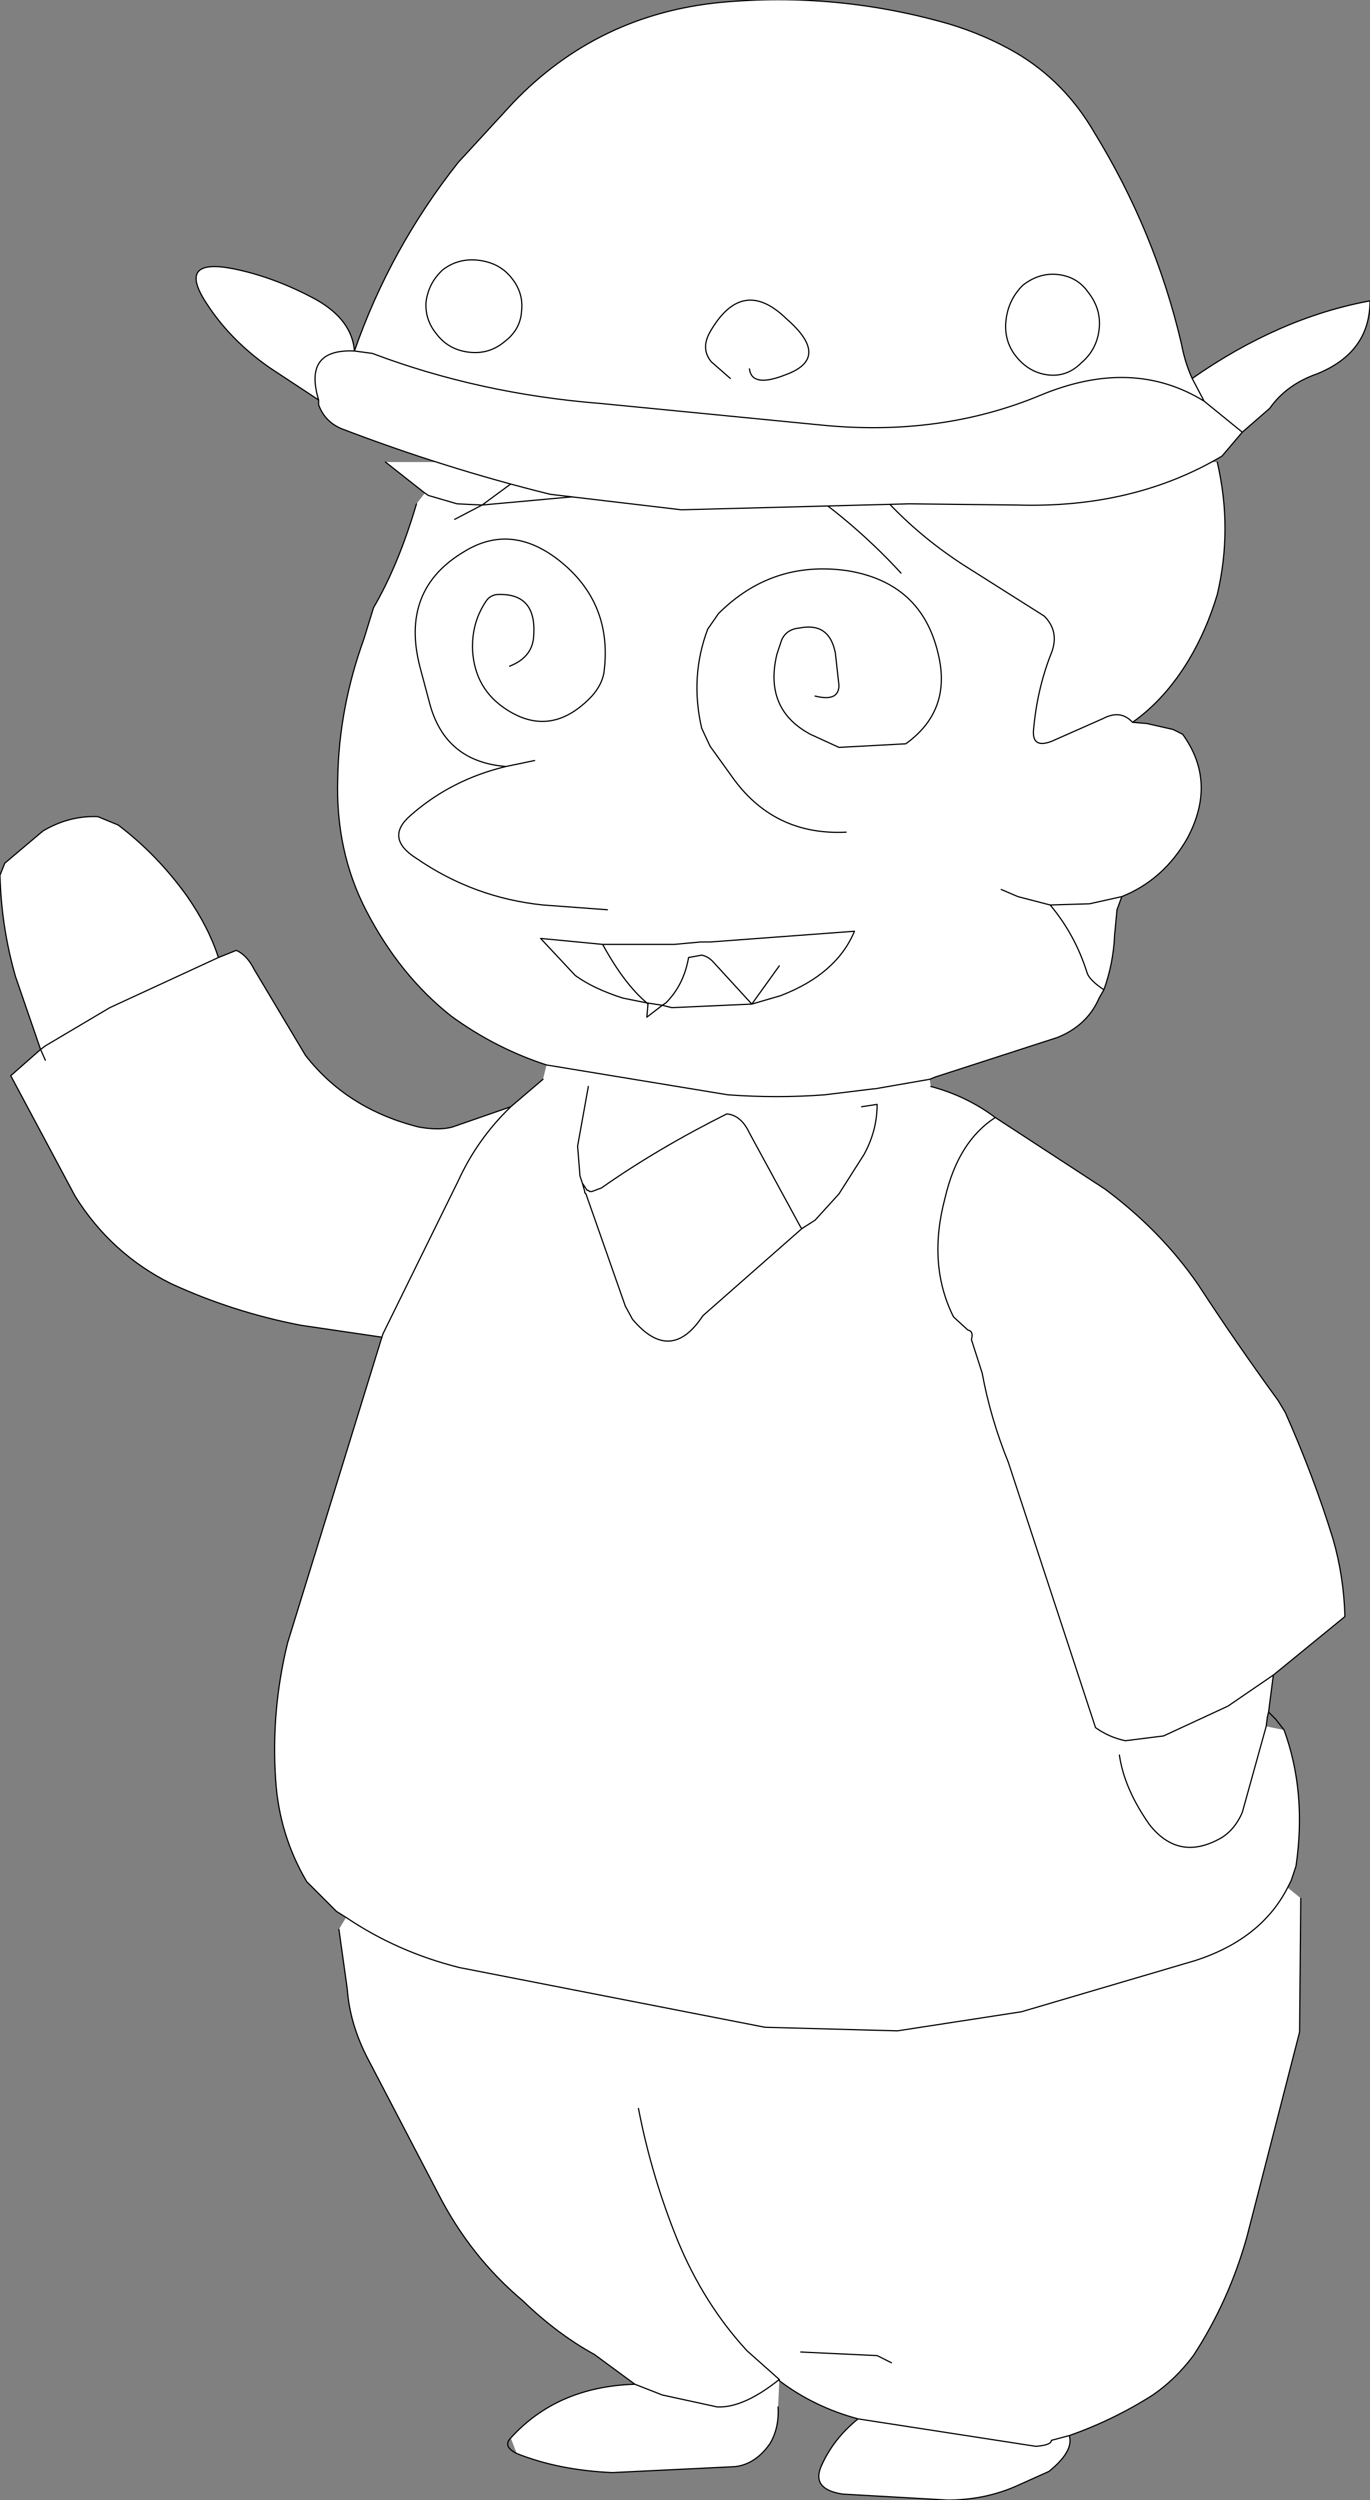 <?xml version="1.0" encoding="UTF-8" standalone="no"?>
<svg xmlns:ffdec="https://www.free-decompiler.com/flash" xmlns:xlink="http://www.w3.org/1999/xlink" ffdec:objectType="shape" height="104.7px" width="57.4px" xmlns="http://www.w3.org/2000/svg">
  <rect width="100%" height="100%" fill="#808080" stroke="none"/>
  <g transform="matrix(1.0, 0.0, 0.0, 1.0, 29.9, 104.35)">
    <path d="M21.1 -85.0 Q21.75 -82.2 21.1 -79.45 20.65 -77.95 19.9 -76.7 18.9 -75.05 17.55 -74.1 L18.15 -74.05 19.25 -73.8 19.65 -73.6 Q21.1 -71.6 19.85 -69.25 18.85 -67.5 17.1 -66.8 L16.9 -66.25 16.8 -65.2 Q16.75 -64.0 16.35 -62.9 L16.15 -62.55 Q15.65 -61.4 14.4 -60.9 L9.3 -59.25 9.05 -59.15 9.1 -58.85 Q10.6 -58.45 11.8 -57.55 L16.4 -54.55 Q18.75 -52.8 20.3 -50.55 21.9 -48.1 23.65 -45.7 L23.95 -45.2 Q25.15 -42.5 25.95 -39.9 26.4 -38.35 26.45 -36.65 L23.45 -34.2 23.25 -32.65 23.2 -32.45 23.15 -32.05 23.9 -31.9 Q24.85 -29.3 24.4 -26.2 L24.2 -25.6 24.05 -25.3 24.6 -24.85 24.55 -19.25 22.35 -10.7 Q21.6 -8.0 20.1 -5.7 19.35 -4.7 18.4 -4.05 16.75 -3.0 14.9 -2.35 15.1 -1.7 14.05 -0.85 L12.6 -0.2 Q11.3 0.35 9.8 0.35 L5.4 0.1 Q4.1 -0.1 4.5 -1.05 5.0 -2.2 6.05 -3.05 4.2 -3.55 2.75 -4.65 L2.7 -3.55 Q2.75 -2.65 2.35 -2.0 1.75 -1.15 0.9 -1.05 L-4.25 -0.8 Q-6.5 -0.9 -8.25 -1.6 L-8.5 -2.25 Q-6.55 -4.4 -3.3 -4.5 L-5.0 -5.75 Q-6.55 -6.6 -8.0 -8.0 -10.2 -9.85 -11.55 -12.5 L-14.55 -18.25 Q-15.25 -19.65 -15.35 -21.05 L-15.7 -23.55 -15.4 -24.05 -15.8 -24.3 -17.05 -25.55 Q-18.2 -27.5 -18.35 -29.8 -18.55 -32.7 -17.85 -35.55 L-13.9 -48.35 -17.3 -48.85 Q-20.15 -49.4 -22.75 -50.6 -25.25 -51.85 -26.75 -54.25 L-29.45 -59.3 -28.2 -60.4 -29.25 -63.45 Q-29.85 -65.55 -29.9 -67.7 L-29.7 -68.2 -28.1 -69.55 Q-27.0 -70.2 -25.8 -70.15 L-24.95 -69.8 Q-23.3 -68.55 -22.05 -66.8 -21.15 -65.5 -20.75 -64.25 L-20.0 -64.55 Q-19.55 -64.35 -19.25 -63.75 L-17.1 -60.15 Q-15.35 -57.9 -12.35 -57.15 -11.5 -57.0 -10.95 -57.15 L-8.5 -58.0 -7.15 -59.15 -7.0 -59.75 Q-9.15 -60.45 -11.0 -61.8 -13.15 -63.5 -14.55 -66.2 -15.85 -68.7 -15.75 -71.75 -15.7 -74.7 -14.65 -77.6 L-14.25 -78.9 Q-13.2 -80.7 -12.45 -83.25 L-12.1 -83.7 -13.75 -85.0 -7.25 -85.0 0.9 -85.0 6.3 -85.0 21.1 -85.0 M23.45 -34.2 L21.55 -32.9 18.85 -31.65 17.25 -31.45 Q16.55 -31.6 16.0 -32.0 L12.35 -43.1 Q11.6 -44.95 11.25 -46.85 L10.8 -48.25 Q10.9 -48.6 10.65 -48.65 L10.05 -49.2 Q8.95 -51.4 9.7 -54.2 10.25 -56.55 11.8 -57.55 10.25 -56.55 9.7 -54.2 8.95 -51.4 10.05 -49.2 L10.65 -48.65 Q10.9 -48.6 10.8 -48.25 L11.25 -46.85 Q11.6 -44.95 12.35 -43.1 L16.0 -32.0 Q16.55 -31.6 17.25 -31.45 L18.85 -31.65 21.55 -32.9 23.45 -34.2 M9.05 -59.15 L6.75 -58.75 6.7 -58.75 4.65 -58.5 Q2.65 -58.35 0.6 -58.5 L-7.0 -59.75 0.6 -58.5 Q2.65 -58.35 4.65 -58.5 L6.7 -58.75 6.75 -58.75 9.05 -59.15 M6.2 -58.0 L6.85 -58.1 Q6.85 -57.0 6.3 -56.0 L5.25 -54.35 4.25 -53.25 3.7 -52.9 3.65 -52.95 1.5 -56.9 Q1.15 -57.65 0.55 -57.7 -2.35 -56.25 -4.7 -54.6 L-5.1 -54.45 -5.2 -54.45 -5.25 -54.5 -5.3 -54.5 -5.5 -54.8 -5.6 -55.1 -5.7 -56.35 -5.25 -58.85 -5.7 -56.35 -5.6 -55.1 -5.5 -54.8 -5.3 -54.5 -5.25 -54.5 -5.2 -54.45 -5.1 -54.45 -4.7 -54.6 Q-2.35 -56.25 0.55 -57.7 1.15 -57.65 1.5 -56.9 L3.65 -52.95 3.7 -52.9 4.25 -53.25 5.25 -54.35 6.3 -56.0 Q6.85 -57.0 6.85 -58.1 L6.2 -58.0 M2.75 -63.9 L1.6 -62.3 -0.05 -64.1 Q-0.25 -64.3 -0.5 -64.35 L-1.05 -64.25 Q-1.25 -63.1 -2.0 -62.35 L-2.15 -62.25 -2.8 -62.35 Q-3.75 -63.15 -4.65 -64.8 L-1.65 -64.8 -0.55 -64.9 -0.15 -64.9 5.9 -65.35 Q5.15 -63.55 2.8 -62.65 L1.6 -62.3 2.8 -62.65 Q5.15 -63.55 5.9 -65.35 L-0.15 -64.9 -0.55 -64.9 -1.65 -64.8 -4.65 -64.8 Q-3.75 -63.15 -2.8 -62.35 L-2.15 -62.25 -2.0 -62.35 Q-1.25 -63.1 -1.05 -64.25 L-0.5 -64.35 Q-0.25 -64.3 -0.05 -64.1 L1.6 -62.3 2.75 -63.9 M14.1 -66.45 L15.75 -66.5 17.1 -66.8 15.75 -66.5 14.1 -66.45 Q15.15 -65.2 15.65 -63.6 15.75 -63.3 16.35 -62.9 15.75 -63.3 15.65 -63.6 15.15 -65.2 14.1 -66.45 L12.75 -66.8 12.05 -67.1 12.75 -66.8 14.1 -66.45 M7.85 -80.35 Q5.6 -82.8 2.65 -84.65 5.6 -82.8 7.85 -80.35 M4.25 -75.2 Q5.25 -74.95 5.25 -75.65 L5.1 -77.0 Q4.85 -78.3 3.6 -78.05 3.05 -78.0 2.85 -77.55 L2.65 -76.95 Q2.1 -74.65 4.05 -73.6 L5.25 -73.05 8.05 -73.2 Q10.0 -74.6 9.4 -77.0 8.7 -79.95 5.6 -80.45 2.45 -80.9 0.2 -78.65 L-0.25 -78.0 Q-1.0 -76.0 -0.5 -73.85 L-0.15 -73.1 0.75 -71.85 Q2.5 -69.35 5.55 -69.5 2.5 -69.35 0.75 -71.85 L-0.15 -73.1 -0.5 -73.85 Q-1.0 -76.0 -0.25 -78.0 L0.2 -78.65 Q2.45 -80.9 5.6 -80.45 8.7 -79.95 9.4 -77.0 10.0 -74.6 8.05 -73.2 L5.25 -73.05 4.05 -73.6 Q2.1 -74.65 2.65 -76.95 L2.85 -77.55 Q3.05 -78.0 3.6 -78.05 4.85 -78.3 5.1 -77.0 L5.25 -75.65 Q5.25 -74.95 4.25 -75.2 M-10.85 -82.6 L-9.7 -83.2 -5.3 -83.6 0.3 -84.8 0.9 -85.0 0.3 -84.8 -5.3 -83.6 -9.7 -83.2 -10.85 -82.6 M17.55 -74.1 Q17.05 -74.65 16.3 -74.25 L14.15 -73.3 Q13.35 -73.0 13.4 -73.75 13.55 -75.5 14.15 -77.0 14.5 -77.9 13.85 -78.55 L10.45 -80.7 Q8.45 -82.0 6.95 -83.7 L6.55 -84.3 6.3 -85.0 6.55 -84.3 6.95 -83.7 Q8.45 -82.0 10.45 -80.7 L13.85 -78.55 Q14.5 -77.9 14.15 -77.0 13.55 -75.5 13.4 -73.75 13.35 -73.0 14.15 -73.3 L16.3 -74.25 Q17.05 -74.65 17.55 -74.1 M-13.9 -48.35 L-13.85 -48.5 -10.7 -54.9 Q-9.9 -56.65 -8.5 -58.0 -9.9 -56.65 -10.7 -54.9 L-13.85 -48.5 -13.9 -48.35 M3.7 -52.9 L-0.45 -49.25 Q-1.8 -47.2 -3.4 -49.1 L-3.7 -49.65 -5.35 -54.35 -5.4 -54.4 -5.4 -54.45 -5.5 -54.8 -5.4 -54.45 -5.4 -54.4 -5.35 -54.35 -3.7 -49.65 -3.4 -49.1 Q-1.8 -47.2 -0.45 -49.25 L3.7 -52.9 M-4.65 -64.8 L-7.25 -65.05 -5.8 -63.5 Q-5.05 -62.95 -3.8 -62.55 L-2.8 -62.35 -2.75 -62.3 -2.8 -61.75 -2.15 -62.25 -1.75 -62.15 1.6 -62.3 -1.75 -62.15 -2.15 -62.25 -2.8 -61.75 -2.75 -62.3 -2.8 -62.35 -3.8 -62.55 Q-5.05 -62.95 -5.8 -63.5 L-7.25 -65.05 -4.65 -64.8 M-8.7 -72.25 L-7.5 -72.5 -8.7 -72.25 Q-11.0 -71.7 -12.7 -70.2 -13.8 -69.25 -12.45 -68.4 -10.05 -66.75 -7.15 -66.45 L-4.45 -66.25 -7.15 -66.45 Q-10.05 -66.75 -12.45 -68.4 -13.8 -69.25 -12.7 -70.2 -11.0 -71.7 -8.7 -72.25 -11.25 -72.45 -11.9 -74.9 L-12.3 -76.4 Q-13.15 -79.65 -10.45 -81.25 -8.5 -82.45 -6.5 -80.9 -4.2 -79.1 -4.6 -76.15 -4.7 -75.65 -5.1 -75.2 -6.8 -73.4 -8.7 -74.65 -10.0 -75.5 -10.1 -77.1 -10.15 -78.25 -9.55 -79.15 -9.4 -79.4 -9.1 -79.45 -7.35 -79.55 -7.55 -77.6 -7.65 -76.8 -8.55 -76.45 -7.65 -76.8 -7.55 -77.6 -7.35 -79.55 -9.1 -79.45 -9.4 -79.4 -9.55 -79.15 -10.15 -78.25 -10.1 -77.1 -10.0 -75.5 -8.7 -74.65 -6.8 -73.4 -5.1 -75.2 -4.7 -75.65 -4.6 -76.15 -4.2 -79.1 -6.5 -80.9 -8.5 -82.45 -10.45 -81.25 -13.15 -79.65 -12.3 -76.4 L-11.9 -74.9 Q-11.25 -72.45 -8.7 -72.25 M-28.0 -59.95 L-28.2 -60.4 -28.0 -60.55 -25.3 -62.15 -20.75 -64.25 -25.3 -62.15 -28.0 -60.55 -28.2 -60.4 -28.0 -59.95 M-7.25 -85.0 L-9.7 -83.2 -10.75 -83.25 -11.95 -83.6 -12.1 -83.7 -11.95 -83.6 -10.75 -83.25 -9.7 -83.2 -7.25 -85.0 M14.9 -2.35 L14.15 -2.15 Q14.15 -1.95 13.5 -1.9 L6.05 -3.05 13.5 -1.9 Q14.15 -1.95 14.15 -2.15 L14.9 -2.35 M7.45 -5.4 L6.85 -5.7 3.65 -5.85 6.85 -5.7 7.45 -5.4 M2.75 -4.65 L2.75 -4.7 Q1.25 -3.5 0.15 -3.55 L-2.15 -4.05 -3.3 -4.5 -2.15 -4.05 0.15 -3.55 Q1.25 -3.5 2.75 -4.7 L1.4 -5.9 Q-0.4 -7.85 -1.5 -10.5 -2.6 -13.2 -3.15 -16.05 -2.6 -13.2 -1.5 -10.5 -0.4 -7.85 1.4 -5.9 L2.75 -4.7 2.75 -4.65 M24.05 -25.3 Q22.95 -23.15 20.2 -22.25 L12.9 -20.1 7.7 -19.3 2.15 -19.45 -10.65 -21.95 Q-13.25 -22.6 -15.4 -24.05 -13.25 -22.6 -10.65 -21.95 L2.15 -19.45 7.7 -19.3 12.9 -20.1 20.2 -22.25 Q22.95 -23.15 24.05 -25.3 M17.0 -30.85 Q17.2 -29.45 18.25 -27.95 19.5 -26.35 21.3 -27.4 21.85 -27.75 22.15 -28.45 L23.15 -32.05 22.15 -28.45 Q21.85 -27.75 21.3 -27.4 19.5 -26.35 18.25 -27.95 17.2 -29.45 17.0 -30.85" fill="#ffffff" fill-rule="evenodd" stroke="none"/>
    <path d="M21.1 -85.0 Q21.75 -82.2 21.1 -79.45 20.65 -77.95 19.9 -76.7 18.9 -75.05 17.55 -74.1 L18.15 -74.05 19.25 -73.8 19.65 -73.6 Q21.1 -71.6 19.85 -69.25 18.85 -67.5 17.1 -66.8 L16.9 -66.25 16.8 -65.2 Q16.75 -64.0 16.35 -62.9 L16.15 -62.55 Q15.65 -61.4 14.4 -60.9 L9.3 -59.25 9.05 -59.15 6.75 -58.75 6.7 -58.75 4.65 -58.5 Q2.65 -58.35 0.6 -58.5 L-7.0 -59.75 Q-9.15 -60.45 -11.0 -61.8 -13.15 -63.5 -14.55 -66.2 -15.85 -68.7 -15.75 -71.75 -15.7 -74.7 -14.65 -77.6 L-14.25 -78.9 Q-13.2 -80.7 -12.45 -83.25 M9.1 -58.85 Q10.6 -58.45 11.8 -57.55 L16.4 -54.55 Q18.75 -52.8 20.3 -50.55 21.9 -48.1 23.65 -45.7 L23.95 -45.2 Q25.15 -42.5 25.95 -39.9 26.4 -38.35 26.45 -36.65 L23.45 -34.2 23.25 -32.65 23.55 -32.35 23.9 -31.9 Q24.85 -29.3 24.4 -26.2 L24.2 -25.6 24.05 -25.3 Q22.95 -23.15 20.2 -22.25 L12.9 -20.1 7.7 -19.3 2.15 -19.45 -10.65 -21.95 Q-13.25 -22.6 -15.4 -24.05 L-15.8 -24.3 -17.05 -25.55 Q-18.2 -27.5 -18.35 -29.8 -18.55 -32.7 -17.85 -35.55 L-13.9 -48.35 -17.3 -48.85 Q-20.15 -49.4 -22.75 -50.6 -25.25 -51.85 -26.75 -54.25 L-29.45 -59.3 -28.2 -60.4 -29.25 -63.45 Q-29.85 -65.55 -29.9 -67.7 L-29.7 -68.2 -28.1 -69.55 Q-27.0 -70.2 -25.8 -70.15 L-24.95 -69.8 Q-23.3 -68.55 -22.05 -66.8 -21.15 -65.5 -20.75 -64.25 L-20.0 -64.55 Q-19.55 -64.35 -19.25 -63.75 L-17.1 -60.15 Q-15.35 -57.9 -12.35 -57.15 -11.5 -57.0 -10.95 -57.15 L-8.5 -58.0 -7.15 -59.15 M24.6 -24.85 L24.55 -19.25 22.35 -10.7 Q21.6 -8.0 20.1 -5.7 19.35 -4.7 18.4 -4.05 16.75 -3.0 14.9 -2.35 15.1 -1.7 14.05 -0.85 L12.6 -0.2 Q11.3 0.35 9.8 0.35 L5.4 0.1 Q4.1 -0.1 4.5 -1.05 5.0 -2.2 6.05 -3.05 4.2 -3.55 2.75 -4.65 L2.75 -4.7 1.4 -5.9 Q-0.4 -7.85 -1.5 -10.5 -2.6 -13.2 -3.15 -16.05 M2.7 -3.55 Q2.75 -2.65 2.35 -2.0 1.75 -1.15 0.9 -1.05 L-4.25 -0.8 Q-6.5 -0.9 -8.25 -1.6 -8.85 -1.9 -8.5 -2.25 -6.55 -4.4 -3.3 -4.5 L-5.0 -5.75 Q-6.55 -6.6 -8.0 -8.0 -10.2 -9.85 -11.55 -12.5 L-14.55 -18.25 Q-15.25 -19.65 -15.35 -21.05 L-15.7 -23.55 M-12.1 -83.7 L-13.75 -85.0 M6.3 -85.0 L6.55 -84.3 6.95 -83.7 Q8.45 -82.0 10.45 -80.7 L13.85 -78.55 Q14.5 -77.9 14.15 -77.0 13.55 -75.5 13.4 -73.75 13.35 -73.0 14.15 -73.3 L16.3 -74.25 Q17.05 -74.65 17.55 -74.1 M0.9 -85.0 L0.3 -84.8 -5.3 -83.6 -9.7 -83.2 -10.85 -82.6 M5.55 -69.5 Q2.5 -69.35 0.75 -71.85 L-0.15 -73.1 -0.5 -73.85 Q-1.0 -76.0 -0.25 -78.0 L0.2 -78.65 Q2.45 -80.9 5.6 -80.45 8.7 -79.95 9.4 -77.0 10.0 -74.6 8.05 -73.2 L5.25 -73.05 4.05 -73.6 Q2.1 -74.65 2.65 -76.95 L2.85 -77.55 Q3.05 -78.0 3.6 -78.05 4.85 -78.3 5.1 -77.0 L5.25 -75.65 Q5.25 -74.95 4.25 -75.2 M2.65 -84.65 Q5.6 -82.8 7.85 -80.35 M16.35 -62.9 Q15.75 -63.3 15.65 -63.6 15.15 -65.2 14.1 -66.45 L12.75 -66.8 12.05 -67.1 M17.1 -66.8 L15.75 -66.5 14.1 -66.45 M1.6 -62.3 L2.8 -62.65 Q5.15 -63.55 5.9 -65.35 L-0.15 -64.9 -0.55 -64.9 -1.65 -64.8 -4.65 -64.8 Q-3.75 -63.15 -2.8 -62.35 L-2.15 -62.25 -2.0 -62.35 Q-1.25 -63.1 -1.05 -64.25 L-0.5 -64.35 Q-0.25 -64.3 -0.05 -64.1 L1.6 -62.3 2.75 -63.9 M-5.25 -58.85 L-5.7 -56.35 -5.6 -55.1 -5.5 -54.8 -5.3 -54.5 -5.25 -54.5 -5.2 -54.45 -5.1 -54.45 -4.7 -54.6 Q-2.35 -56.25 0.55 -57.7 1.15 -57.65 1.5 -56.9 L3.65 -52.95 3.7 -52.9 4.25 -53.25 5.25 -54.35 6.3 -56.0 Q6.85 -57.0 6.85 -58.1 L6.2 -58.0 M11.8 -57.55 Q10.25 -56.55 9.7 -54.2 8.95 -51.4 10.05 -49.2 L10.65 -48.65 Q10.9 -48.6 10.8 -48.25 L11.25 -46.85 Q11.6 -44.95 12.35 -43.1 L16.0 -32.0 Q16.55 -31.6 17.25 -31.45 L18.85 -31.65 21.55 -32.9 23.45 -34.2 M23.25 -32.65 L23.2 -32.45 23.15 -32.05 22.15 -28.45 Q21.85 -27.75 21.3 -27.4 19.5 -26.35 18.25 -27.95 17.2 -29.45 17.0 -30.85 M-3.3 -4.5 L-2.15 -4.05 0.15 -3.55 Q1.25 -3.5 2.75 -4.7 M3.65 -5.85 L6.85 -5.7 7.45 -5.4 M6.05 -3.05 L13.5 -1.9 Q14.15 -1.95 14.15 -2.15 L14.9 -2.35 M-4.45 -66.25 L-7.15 -66.45 Q-10.05 -66.75 -12.45 -68.4 -13.8 -69.25 -12.7 -70.2 -11.0 -71.7 -8.7 -72.25 -11.25 -72.45 -11.9 -74.9 L-12.3 -76.4 Q-13.15 -79.65 -10.45 -81.25 -8.5 -82.45 -6.5 -80.9 -4.2 -79.1 -4.6 -76.15 -4.7 -75.65 -5.1 -75.2 -6.8 -73.4 -8.7 -74.65 -10.0 -75.5 -10.1 -77.1 -10.15 -78.25 -9.55 -79.15 -9.4 -79.4 -9.1 -79.45 -7.35 -79.55 -7.55 -77.6 -7.65 -76.8 -8.55 -76.45 M-9.7 -83.2 L-10.75 -83.25 -11.95 -83.6 -12.1 -83.7 M-9.7 -83.2 L-7.25 -85.0 M-20.75 -64.25 L-25.3 -62.15 -28.0 -60.55 -28.2 -60.4 -28.0 -59.95 M-7.5 -72.5 L-8.7 -72.25 M1.6 -62.3 L-1.75 -62.15 -2.15 -62.25 -2.8 -61.75 -2.75 -62.3 -2.8 -62.35 -3.8 -62.55 Q-5.05 -62.95 -5.8 -63.5 L-7.25 -65.05 -4.65 -64.8 M-5.5 -54.8 L-5.4 -54.45 -5.4 -54.4 -5.35 -54.35 -3.7 -49.65 -3.4 -49.1 Q-1.8 -47.2 -0.45 -49.25 L3.7 -52.9 M-8.5 -58.0 Q-9.9 -56.65 -10.7 -54.9 L-13.85 -48.5 -13.9 -48.35" fill="none" stroke="#000000" stroke-linecap="round" stroke-linejoin="round" stroke-width="0.05"/>
    <path d="M15.95 -98.8 Q18.5 -94.65 19.6 -89.95 19.75 -89.15 20.05 -88.5 23.7 -91.05 27.5 -91.75 27.5 -89.6 25.3 -88.7 24.0 -88.25 23.3 -87.25 L22.15 -86.25 21.3 -85.25 Q17.6 -83.05 12.7 -83.2 L8.2 -83.25 -1.35 -83.0 -6.85 -83.65 Q-11.3 -84.75 -15.6 -86.4 -16.3 -86.7 -16.55 -87.4 L-16.55 -87.6 -18.6 -88.95 Q-20.25 -90.1 -21.25 -91.65 -22.5 -93.55 -20.15 -93.1 -18.4 -92.75 -16.65 -91.8 -15.15 -90.95 -15.05 -89.65 -13.55 -93.95 -10.7 -97.55 L-8.4 -100.05 Q-4.85 -103.75 0.3 -104.25 5.15 -104.7 9.85 -103.35 11.35 -102.9 12.65 -102.15 14.7 -100.95 15.95 -98.8 M-8.5 -92.75 Q-9.0 -93.35 -9.85 -93.45 -10.7 -93.55 -11.35 -93.05 -11.95 -92.5 -12.05 -91.7 -12.1 -90.95 -11.6 -90.35 -11.1 -89.7 -10.25 -89.6 -9.4 -89.5 -8.75 -90.05 -8.1 -90.55 -8.05 -91.3 -7.95 -92.1 -8.5 -92.75 -7.95 -92.1 -8.05 -91.3 -8.1 -90.55 -8.75 -90.05 -9.4 -89.5 -10.25 -89.6 -11.1 -89.7 -11.6 -90.35 -12.1 -90.95 -12.05 -91.7 -11.95 -92.5 -11.35 -93.05 -10.7 -93.55 -9.85 -93.45 -9.0 -93.35 -8.5 -92.75 M1.5 -88.9 Q1.6 -88.1 3.0 -88.65 4.95 -89.35 3.05 -91.0 1.2 -92.8 -0.15 -90.45 -0.55 -89.75 -0.1 -89.2 L0.7 -88.5 -0.1 -89.2 Q-0.55 -89.75 -0.15 -90.45 1.2 -92.8 3.05 -91.0 4.95 -89.35 3.0 -88.65 1.6 -88.1 1.5 -88.9 M15.4 -89.15 Q16.05 -89.7 16.15 -90.55 16.25 -91.4 15.7 -92.1 15.25 -92.75 14.45 -92.85 13.65 -92.95 12.95 -92.4 12.35 -91.8 12.25 -90.95 12.15 -90.1 12.65 -89.45 13.2 -88.75 14.0 -88.65 14.8 -88.55 15.4 -89.15 14.8 -88.55 14.0 -88.65 13.2 -88.75 12.65 -89.45 12.15 -90.1 12.25 -90.95 12.35 -91.8 12.95 -92.4 13.65 -92.95 14.45 -92.85 15.25 -92.75 15.7 -92.1 16.25 -91.4 16.15 -90.55 16.05 -89.7 15.4 -89.15 M20.55 -87.55 L20.05 -88.5 20.55 -87.55 22.15 -86.25 20.55 -87.55 Q17.55 -89.4 13.7 -87.8 9.5 -86.05 4.5 -86.55 L-4.7 -87.45 Q-9.8 -87.85 -14.3 -89.55 L-15.05 -89.65 Q-17.2 -89.75 -16.55 -87.6 -17.2 -89.75 -15.05 -89.65 L-14.3 -89.55 Q-9.8 -87.85 -4.7 -87.45 L4.5 -86.55 Q9.5 -86.05 13.7 -87.8 17.55 -89.4 20.55 -87.55" fill="#ffffff" fill-rule="evenodd" stroke="none"/>
    <path d="M15.95 -98.8 Q18.5 -94.65 19.6 -89.95 19.75 -89.15 20.05 -88.5 23.7 -91.05 27.5 -91.75 27.5 -89.6 25.3 -88.7 24.0 -88.25 23.3 -87.25 L22.15 -86.25 21.3 -85.25 Q17.6 -83.05 12.7 -83.2 L8.2 -83.25 -1.35 -83.0 -6.85 -83.65 Q-11.3 -84.75 -15.6 -86.4 -16.3 -86.7 -16.55 -87.4 L-16.55 -87.6 -18.6 -88.95 Q-20.25 -90.1 -21.25 -91.65 -22.5 -93.55 -20.15 -93.1 -18.4 -92.75 -16.65 -91.8 -15.15 -90.95 -15.05 -89.65 -13.55 -93.95 -10.7 -97.55 L-8.4 -100.05 Q-4.85 -103.75 0.3 -104.25 5.15 -104.7 9.85 -103.35 11.35 -102.9 12.65 -102.15 14.7 -100.95 15.95 -98.8 M22.15 -86.25 L20.55 -87.55 Q17.55 -89.4 13.7 -87.8 9.5 -86.05 4.5 -86.55 L-4.7 -87.45 Q-9.8 -87.85 -14.3 -89.55 L-15.05 -89.65 Q-17.2 -89.75 -16.55 -87.6 M20.05 -88.5 L20.55 -87.55 M15.4 -89.15 Q14.8 -88.55 14.0 -88.65 13.2 -88.75 12.65 -89.45 12.15 -90.1 12.25 -90.95 12.35 -91.8 12.95 -92.4 13.65 -92.95 14.45 -92.85 15.25 -92.75 15.7 -92.1 16.25 -91.4 16.15 -90.55 16.05 -89.7 15.4 -89.15 M0.7 -88.5 L-0.1 -89.2 Q-0.55 -89.75 -0.15 -90.45 1.2 -92.8 3.05 -91.0 4.95 -89.35 3.0 -88.65 1.6 -88.1 1.5 -88.9 M-8.5 -92.75 Q-7.95 -92.1 -8.05 -91.3 -8.1 -90.55 -8.75 -90.05 -9.4 -89.5 -10.25 -89.6 -11.1 -89.7 -11.6 -90.35 -12.1 -90.95 -12.05 -91.7 -11.95 -92.5 -11.35 -93.05 -10.7 -93.55 -9.85 -93.45 -9.0 -93.35 -8.5 -92.75 Z" fill="none" stroke="#000000" stroke-linecap="round" stroke-linejoin="round" stroke-width="0.05"/>
  </g>
</svg>
